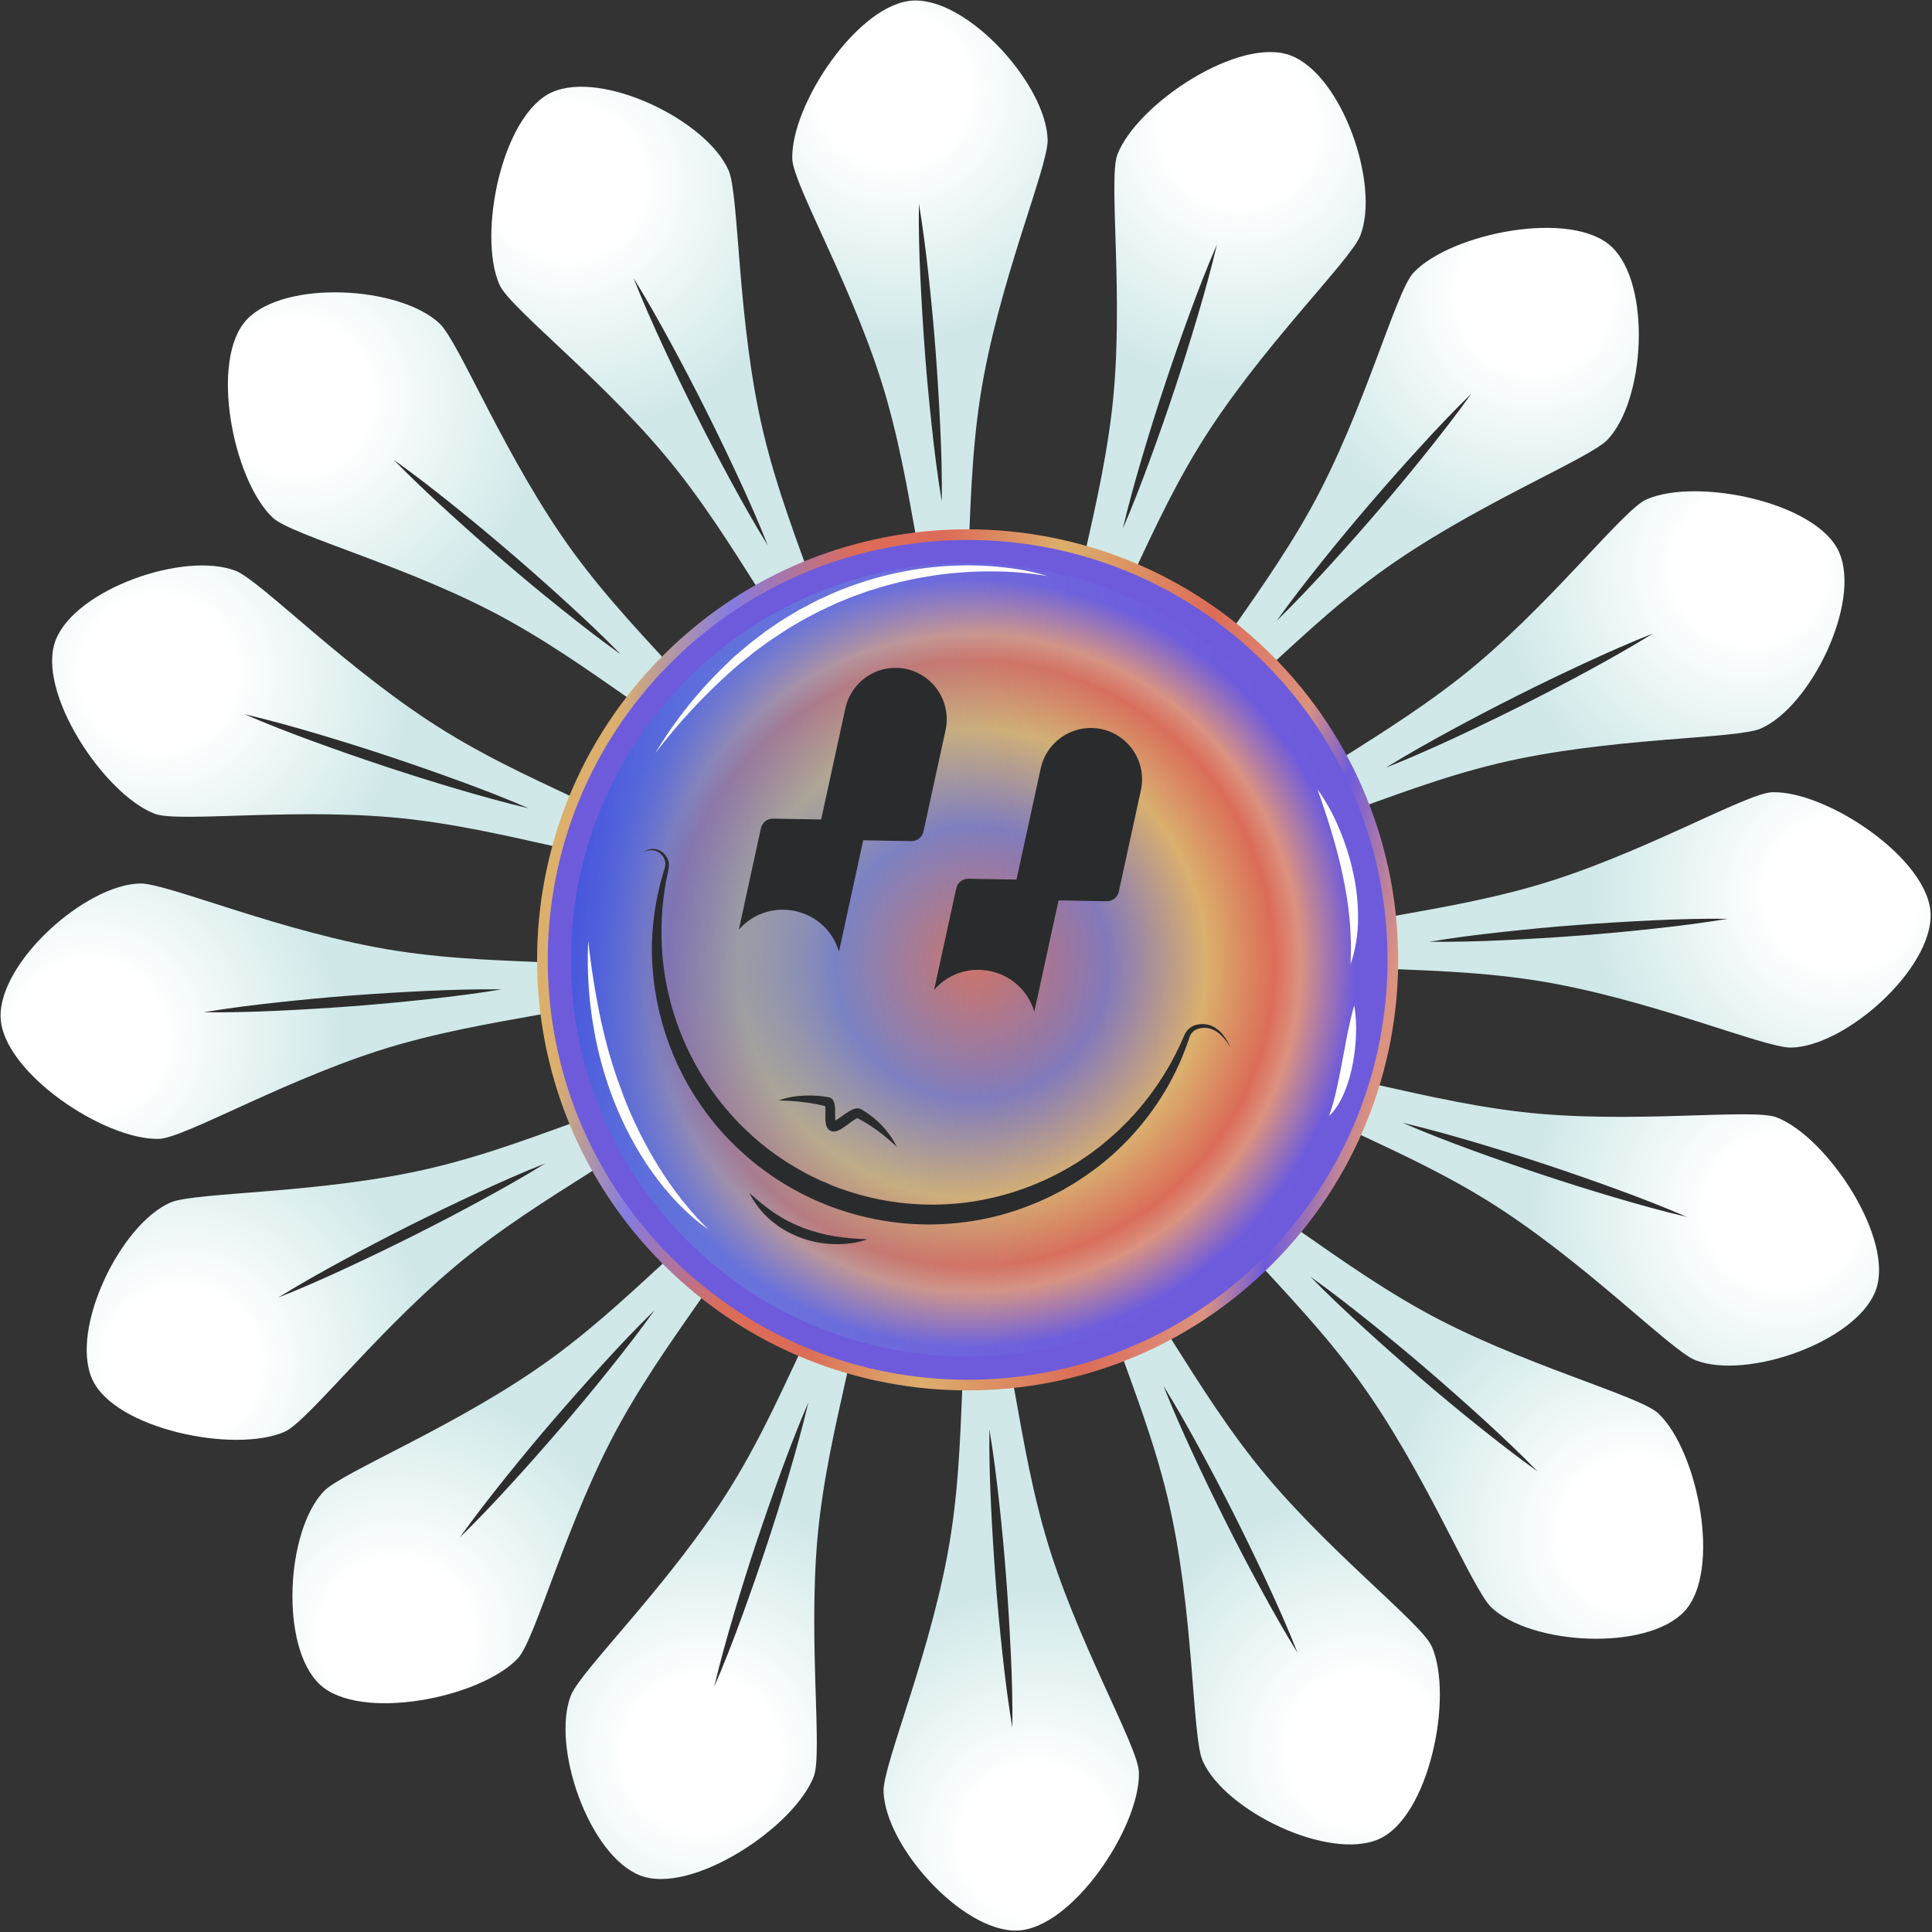 <svg width="1148" height="1148" viewBox="0 0 1148 1148" fill="none" xmlns="http://www.w3.org/2000/svg">
<rect x="0" y="0" width="1148" height="1148" fill="#333333" stroke="none"/>
<g clip-path="url(#clip0_693_4378)">
<path d="M622.51 83.06C622.93 99.06 592.86 168.74 582.51 235.59C571.8 304.83 580.51 371.04 563.95 371.47C546.95 371.91 546.27 305.05 526.68 236.47C508.81 173.9 471.18 109.92 470.77 94.37C469.92 61.79 510.63 1.16 543.21 0.31C575.79 -0.54 621.66 50.48 622.51 83.06Z" fill="url(#paint0_radial_693_4378)"/>
<path d="M559.621 298.12C557.161 283.46 555.341 268.74 553.731 254.01C552.121 239.28 550.731 224.53 549.621 209.76C548.511 194.99 547.621 180.21 546.911 165.4C546.201 150.59 545.801 135.78 546.001 120.91C548.461 135.57 550.291 150.29 551.891 165.02C553.491 179.75 554.891 194.5 555.991 209.27C557.091 224.04 557.991 238.83 558.691 253.63C559.391 268.43 559.801 283.25 559.621 298.12Z" fill="#2D2D2D"/>
<path d="M525.01 1064.39C524.59 1048.39 554.67 978.71 565.01 911.86C575.72 842.62 567.01 776.42 583.57 775.98C600.57 775.54 601.26 842.41 620.84 910.98C638.71 973.55 676.34 1037.54 676.75 1053.08C677.6 1085.66 636.89 1146.29 604.31 1147.14C571.73 1147.99 525.86 1096.97 525.01 1064.39Z" fill="url(#paint1_radial_693_4378)"/>
<path d="M587.9 849.33C590.36 863.99 592.18 878.71 593.79 893.44C595.4 908.17 596.79 922.92 597.9 937.69C599.01 952.46 599.9 967.25 600.61 982.05C601.32 996.85 601.72 1011.67 601.53 1026.54C599.06 1011.88 597.23 997.16 595.63 982.43C594.03 967.7 592.63 952.95 591.53 938.18C590.43 923.41 589.53 908.63 588.83 893.82C588.13 879.01 587.72 864.2 587.9 849.33Z" fill="#2D2D2D"/>
<path d="M83.09 524.97C99.09 524.55 168.77 554.63 235.63 564.97C304.86 575.68 371.07 566.97 371.5 583.53C371.95 600.53 305.08 601.21 236.5 620.8C173.94 638.72 109.96 676.31 94.42 676.72C61.84 677.57 1.21 636.87 0.36 604.29C-0.49 571.71 50.51 525.82 83.09 524.97Z" fill="url(#paint2_radial_693_4378)"/>
<path d="M298.21 587.87C283.54 590.32 268.83 592.15 254.09 593.75C239.35 595.35 224.61 596.75 209.85 597.87C195.09 598.99 180.29 599.87 165.49 600.57C150.69 601.27 135.86 601.68 120.99 601.49C135.66 599.03 150.37 597.2 165.11 595.6C179.85 594 194.59 592.6 209.36 591.49C224.13 590.38 238.91 589.49 253.71 588.8C268.51 588.11 283.29 587.72 298.21 587.87Z" fill="#2D2D2D"/>
<path d="M1064.43 622.48C1048.43 622.9 978.75 592.82 911.89 582.48C842.66 571.76 776.45 580.48 776.02 563.91C775.57 546.91 842.44 546.23 911.02 526.65C973.59 508.77 1037.57 471.15 1053.12 470.74C1085.69 469.89 1146.32 510.6 1147.18 543.18C1148.04 575.76 1097.01 621.63 1064.43 622.48Z" fill="url(#paint3_radial_693_4378)"/>
<path d="M849.36 559.58C864.03 557.13 878.74 555.3 893.48 553.7C908.22 552.1 922.96 550.7 937.73 549.59C952.5 548.48 967.28 547.59 982.08 546.88C996.88 546.17 1011.71 545.77 1026.58 545.96C1011.91 548.42 997.2 550.25 982.47 551.85C967.74 553.45 952.98 554.85 938.22 555.96C923.46 557.07 908.66 557.96 893.86 558.66C879.06 559.36 864.21 559.77 849.36 559.58Z" fill="#2D2D2D"/>
<path d="M261.28 192.3C272.89 203.3 300.89 273.86 340.85 328.44C382.23 384.97 435.22 425.62 423.8 437.65C412.07 450.01 364.33 403.18 302 368.55C245.12 336.94 173.27 318.31 162 307.55C138.36 285.12 124.27 213.46 146.71 189.82C169.15 166.18 237.64 169.86 261.28 192.3Z" fill="url(#paint4_radial_693_4378)"/>
<path d="M368.88 388.85C356.77 380.21 345.08 371.1 333.53 361.85C321.98 352.6 310.53 343.12 299.33 333.47C288.13 323.82 276.99 314.01 266.05 304.02C255.11 294.03 244.32 283.86 233.94 273.21C246.05 281.84 257.75 290.95 269.3 300.21C280.85 309.47 292.25 318.95 303.49 328.6C314.73 338.25 325.82 348.07 336.76 358.06C347.7 368.05 358.5 378.2 368.88 388.85Z" fill="#2D2D2D"/>
<path d="M886.21 955.16C874.6 944.16 846.6 873.6 806.64 819.01C765.26 762.48 712.27 721.83 723.64 709.81C735.37 697.45 783.11 744.27 845.44 778.9C902.32 810.51 974.17 829.15 985.44 839.9C1009.08 862.34 1023.17 933.99 1000.73 957.63C978.29 981.27 909.88 977.59 886.21 955.16Z" fill="url(#paint5_radial_693_4378)"/>
<path d="M778.641 758.61C790.751 767.24 802.441 776.36 813.991 785.61C825.541 794.86 836.991 804.34 848.191 813.99C859.391 823.64 870.531 833.45 881.471 843.44C892.411 853.43 903.201 863.6 913.581 874.25C901.471 865.62 889.771 856.51 878.221 847.25C866.671 837.99 855.221 828.51 844.031 818.86C832.841 809.21 821.701 799.4 810.761 789.4C799.821 779.4 789.021 769.25 778.641 758.61Z" fill="#2D2D2D"/>
<path d="M192.33 886.21C203.33 874.59 273.89 846.59 328.48 806.63C385.01 765.25 425.65 712.27 437.68 723.68C450.04 735.41 403.22 783.15 368.58 845.49C336.98 902.37 318.34 974.22 307.64 985.49C285.2 1009.13 213.54 1023.21 189.9 1000.78C166.26 978.35 169.9 909.85 192.33 886.21Z" fill="url(#paint6_radial_693_4378)"/>
<path d="M388.88 778.61C380.25 790.71 371.13 802.41 361.88 813.96C352.63 825.51 343.14 836.96 333.5 848.16C323.86 859.36 314.04 870.49 304.05 881.44C294.06 892.39 283.88 903.17 273.23 913.55C281.86 901.44 290.97 889.74 300.23 878.19C309.49 866.64 318.96 855.19 328.61 844C338.26 832.81 348.08 821.72 358.07 810.72C368.06 799.72 378.21 788.99 388.88 778.61Z" fill="#2D2D2D"/>
<path d="M955.21 261.25C944.21 272.86 873.65 300.86 819.06 340.82C762.53 382.2 721.89 435.18 709.86 423.77C697.5 412.04 744.32 364.3 778.96 301.97C810.56 245.08 829.2 173.23 839.96 161.97C862.39 138.34 934.05 124.25 957.69 146.69C981.33 169.13 977.62 237.61 955.21 261.25Z" fill="url(#paint7_radial_693_4378)"/>
<path d="M758.641 368.85C767.281 356.74 776.391 345.04 785.641 333.49C794.891 321.94 804.381 310.54 814.021 299.29C823.661 288.04 833.481 276.96 843.471 266.01C853.461 255.06 863.641 244.28 874.291 233.9C865.661 246.01 856.551 257.71 847.291 269.26C838.031 280.81 828.561 292.26 818.911 303.45C809.261 314.64 799.441 325.79 789.451 336.73C779.461 347.67 769.281 358.46 758.641 368.85Z" fill="#2D2D2D"/>
<path d="M432.91 101.19C439.37 115.84 437.91 191.72 453.71 257.5C470.03 325.63 503.2 383.59 488.02 390.28C472.43 397.14 446.49 335.51 402.38 279.48C362.12 228.36 303.05 183.41 296.78 169.17C283.65 139.35 298.34 67.81 328.21 54.72C358.08 41.63 419.78 71.36 432.91 101.19Z" fill="url(#paint8_radial_693_4378)"/>
<path d="M456.21 324.05C448.38 311.4 441.11 298.48 434.05 285.45C426.99 272.42 420.11 259.3 413.47 246.06C406.83 232.82 400.38 219.49 394.15 206.06C387.92 192.63 381.9 179.06 376.44 165.23C384.28 177.87 391.54 190.8 398.61 203.82C405.68 216.84 412.55 229.97 419.18 243.21C425.81 256.45 432.26 269.8 438.49 283.21C444.72 296.62 450.75 310.22 456.21 324.05Z" fill="#2D2D2D"/>
<path d="M714.61 1046.27C708.15 1031.61 709.61 955.74 693.81 889.95C677.49 821.82 644.32 763.86 659.5 757.18C675.09 750.31 701.03 811.94 745.15 867.97C785.4 919.1 844.47 964.05 850.74 978.28C863.87 1008.1 849.18 1079.64 819.35 1092.78C789.52 1105.92 727.74 1076.09 714.61 1046.27Z" fill="url(#paint9_radial_693_4378)"/>
<path d="M691.3 823.41C699.13 836.05 706.4 848.97 713.47 862C720.54 875.03 727.4 888.15 734.04 901.39C740.68 914.63 747.13 927.97 753.36 941.39C759.59 954.81 765.61 968.39 771.07 982.22C763.24 969.58 755.97 956.66 748.9 943.63C741.83 930.6 734.96 917.48 728.33 904.24C721.7 891 715.25 877.66 709.02 864.24C702.79 850.82 696.77 837.24 691.3 823.41Z" fill="#2D2D2D"/>
<path d="M101.21 714.57C115.86 708.12 191.74 709.57 257.53 693.78C325.66 677.45 383.62 644.29 390.3 659.46C397.17 675.06 335.54 701 279.51 745.11C228.39 785.37 183.44 844.44 169.21 850.72C139.38 863.86 67.85 849.16 54.71 819.34C41.57 789.52 71.39 727.72 101.21 714.57Z" fill="url(#paint10_radial_693_4378)"/>
<path d="M324.08 691.27C311.44 699.1 298.51 706.36 285.49 713.43C272.47 720.5 259.34 727.37 246.1 734.01C232.86 740.65 219.52 747.09 206.1 753.33C192.68 759.57 179.1 765.58 165.27 771.04C177.91 763.2 190.83 755.93 203.86 748.87C216.89 741.81 230.01 734.93 243.25 728.3C256.49 721.67 269.83 715.22 283.25 708.99C296.67 702.76 310.21 696.72 324.08 691.27Z" fill="#2D2D2D"/>
<path d="M1046.3 432.88C1031.65 439.33 955.77 437.88 889.98 453.67C821.85 470 763.89 503.16 757.21 487.99C750.34 472.4 811.97 446.45 868 402.34C919.13 362.09 964.08 303.02 978.31 296.75C1008.14 283.62 1079.67 298.31 1092.81 328.13C1105.95 357.95 1076.13 419.72 1046.3 432.88Z" fill="url(#paint11_radial_693_4378)"/>
<path d="M823.44 456.19C836.08 448.36 849.01 441.09 862.03 434.02C875.05 426.95 888.18 420.09 901.42 413.44C914.66 406.79 928 400.36 941.42 394.13C954.84 387.9 968.42 381.87 982.24 376.41C969.6 384.25 956.68 391.52 943.66 398.59C930.64 405.66 917.51 412.52 904.26 419.16C891.01 425.8 877.68 432.23 864.26 438.46C850.84 444.69 837.27 450.72 823.44 456.19Z" fill="#2D2D2D"/>
<path d="M140.03 339.18C154.95 344.98 207.6 399.64 265.27 435.01C324.98 471.64 389.42 489.18 383.42 504.63C377.25 520.52 315.32 495.28 244.51 486.85C179.9 479.16 106.34 489.15 91.85 483.52C61.47 471.72 21.28 410.72 33.08 380.36C44.88 350 109.65 327.38 140.03 339.18Z" fill="url(#paint12_radial_693_4378)"/>
<path d="M314.1 480.29C299.62 476.89 285.34 472.88 271.1 468.67C256.86 464.46 242.76 460.03 228.7 455.37C214.64 450.71 200.7 445.83 186.7 440.73C172.7 435.63 158.95 430.31 145.31 424.38C159.79 427.78 174.06 431.78 188.31 435.99C202.56 440.2 216.66 444.63 230.71 449.3C244.76 453.97 258.71 458.85 272.71 463.95C286.71 469.05 300.45 474.37 314.1 480.29Z" fill="#2D2D2D"/>
<path d="M1007.49 808.27C992.57 802.47 939.92 747.81 882.26 712.44C822.54 675.81 758.1 658.28 764.1 642.82C770.27 626.94 832.2 652.17 903.01 660.6C967.63 668.29 1041.18 658.3 1055.67 663.94C1086.05 675.72 1126.21 736.72 1114.44 767.09C1102.67 797.46 1037.87 820.07 1007.49 808.27Z" fill="url(#paint13_radial_693_4378)"/>
<path d="M833.43 667.16C847.9 670.57 862.18 674.57 876.43 678.78C890.68 682.99 904.77 687.42 918.83 692.08C932.89 696.74 946.83 701.62 960.83 706.72C974.83 711.82 988.58 717.15 1002.22 723.07C987.74 719.67 973.47 715.67 959.22 711.46C944.97 707.25 930.87 702.82 916.82 698.15C902.77 693.48 888.82 688.6 874.82 683.5C860.82 678.4 847.07 673.08 833.43 667.16Z" fill="#2D2D2D"/>
<path d="M339.21 1007.46C345.01 992.53 399.67 939.89 435.04 882.22C471.67 822.5 489.2 758.06 504.66 764.07C520.54 770.24 495.3 832.16 486.88 902.98C479.19 967.59 489.17 1041.15 483.54 1055.64C471.74 1086.02 410.77 1126.21 380.39 1114.41C350.01 1102.61 327.41 1037.83 339.21 1007.46Z" fill="url(#paint14_radial_693_4378)"/>
<path d="M480.32 833.39C476.92 847.87 472.92 862.15 468.71 876.39C464.5 890.63 460.07 904.74 455.41 918.8C450.75 932.86 445.86 946.8 440.76 960.8C435.66 974.8 430.34 988.56 424.42 1002.2C427.81 987.72 431.81 973.44 436.03 959.2C440.25 944.96 444.66 930.85 449.34 916.8C454.02 902.75 458.89 888.8 463.99 874.8C469.09 860.8 474.41 847.04 480.32 833.39Z" fill="#2D2D2D"/>
<path d="M808.3 140C802.51 154.92 747.84 207.57 712.47 265.23C675.84 324.95 658.31 389.39 642.85 383.38C626.97 377.21 652.21 315.29 660.63 244.48C668.32 179.86 658.34 106.31 663.97 91.81C675.77 61.43 736.74 21.24 767.12 33.04C797.5 44.84 820.11 109.62 808.3 140Z" fill="url(#paint15_radial_693_4378)"/>
<path d="M667.21 314.06C670.61 299.59 674.61 285.31 678.82 271.06C683.03 256.81 687.46 242.72 692.13 228.66C696.8 214.6 701.67 200.61 706.77 186.66C711.87 172.71 717.19 158.9 723.11 145.26C719.72 159.74 715.72 174.02 711.5 188.26C707.28 202.5 702.87 216.6 698.19 230.66C693.51 244.72 688.65 258.66 683.54 272.61C678.43 286.56 673.11 300.42 667.21 314.06Z" fill="#2D2D2D"/>
<path d="M753.633 749.016C852.306 650.342 852.306 490.361 753.633 391.687C654.959 293.013 494.977 293.013 396.303 391.687C297.63 490.361 297.63 650.342 396.303 749.016C494.977 847.69 654.959 847.69 753.633 749.016Z" fill="url(#paint16_radial_693_4378)" stroke="url(#paint17_linear_693_4378)" stroke-width="6.33" stroke-miterlimit="10"/>
<g style="mix-blend-mode:screen">
<path d="M741.655 737.038C833.713 644.98 833.713 495.724 741.655 403.665C649.596 311.607 500.34 311.607 408.282 403.665C316.224 495.724 316.224 644.98 408.282 737.038C500.34 829.096 649.596 829.096 741.655 737.038Z" fill="url(#paint18_linear_693_4378)"/>
</g>
<path d="M439 552.46L452.14 492.12C452.498 490.49 453.408 489.034 454.716 487.999C456.025 486.963 457.652 486.412 459.32 486.44L487.93 486.93L502.34 420.81C504.081 412.927 508.871 406.054 515.663 401.692C522.455 397.33 530.698 395.834 538.59 397.53C546.471 399.273 553.342 404.063 557.704 410.855C562.066 417.646 563.563 425.888 561.87 433.78L548.72 494.11C548.366 495.742 547.457 497.202 546.148 498.239C544.839 499.277 543.21 499.828 541.54 499.8L512.93 499.31L498.52 565.43C490.73 539.26 457.21 531.86 439.12 552.31L439 552.46Z" fill="#2A2B2D"/>
<path d="M555.03 588.18L568.21 527.84C568.568 526.21 569.478 524.754 570.787 523.719C572.095 522.684 573.722 522.133 575.39 522.16L604 522.65L618.41 456.53C620.151 448.648 624.941 441.775 631.733 437.413C638.525 433.051 646.768 431.554 654.66 433.25C662.541 434.994 669.413 439.784 673.774 446.575C678.136 453.367 679.634 461.608 677.94 469.5L664.79 529.83C664.437 531.463 663.528 532.922 662.218 533.96C660.909 534.998 659.281 535.549 657.61 535.52L629 535.03L614.59 601.15C606.8 574.98 573.28 567.58 555.19 588.03L555.03 588.18Z" fill="#2A2B2D"/>
<path d="M381.79 506.95C382.057 506.707 382.337 506.48 382.63 506.27C382.912 506.036 383.209 505.822 383.52 505.63L384.52 505.12C384.844 504.975 385.178 504.854 385.52 504.76C386.97 504.34 388.505 504.309 389.97 504.67C391.462 505.046 392.849 505.754 394.03 506.74C395.23 507.759 396.172 509.047 396.78 510.5C397.39 511.997 397.604 513.626 397.4 515.23L397.22 516.42L397.01 517.48L396.58 519.58L395.72 523.79C395.47 525.19 395.28 526.61 395.05 528.02C393.288 539.261 392.685 550.654 393.25 562.02C394.354 584.482 400.109 606.47 410.151 626.593C420.193 646.715 434.304 664.533 451.59 678.92C460.151 686.017 469.428 692.204 479.27 697.38C480.47 698.07 481.74 698.63 482.99 699.25L486.73 701.07C489.26 702.21 491.83 703.27 494.38 704.37C496.93 705.47 499.57 706.37 502.2 707.25C504.83 708.13 507.48 708.97 510.2 709.71C520.882 712.761 531.856 714.675 542.94 715.42C554.031 716.19 565.171 715.798 576.18 714.25C598.338 711.071 619.608 703.375 638.67 691.64C639.89 690.95 641.04 690.15 642.21 689.38L645.71 687.05C647.99 685.43 650.24 683.76 652.49 682.05C654.74 680.34 656.89 678.56 659 676.7L662.15 673.91L663.74 672.52L665.25 671.05C673.444 663.278 680.795 654.664 687.18 645.35C693.655 635.995 699.144 625.995 703.56 615.51L704.05 614.43C704.62 613.309 705.377 612.294 706.29 611.43C707.507 610.267 709.001 609.434 710.63 609.01C712.145 608.622 713.708 608.457 715.27 608.52C716.825 608.603 718.355 608.941 719.8 609.52C722.571 610.71 724.983 612.603 726.8 615.01C728.588 617.307 730.067 619.828 731.2 622.51C729.781 620.021 728.069 617.711 726.1 615.63C724.214 613.59 721.829 612.077 719.18 611.24C717.9 610.87 716.571 610.702 715.24 610.74C713.913 610.804 712.602 611.064 711.35 611.51C710.194 611.906 709.161 612.595 708.35 613.51C707.959 613.961 707.623 614.458 707.35 614.99C707.213 615.253 707.089 615.523 706.98 615.8L706.66 616.73C702.99 627.848 698.114 638.531 692.12 648.59C686.045 658.69 678.9 668.108 670.81 676.68C662.67 685.288 653.59 692.956 643.74 699.54L640.02 701.97C639.39 702.38 638.78 702.8 638.15 703.18L636.23 704.31L632.39 706.57C631.12 707.34 629.78 707.98 628.47 708.69L624.47 710.75L620.47 712.61C619.11 713.22 617.79 713.9 616.4 714.44L612.27 716.11C601.185 720.519 589.644 723.686 577.86 725.55C566.054 727.412 554.082 727.998 542.15 727.3C530.211 726.556 518.384 724.544 506.87 721.3C483.784 714.754 462.402 703.257 444.21 687.61C435.152 679.845 426.988 671.094 419.87 661.52C398.464 632.828 387.042 597.916 387.35 562.12C387.562 550.41 389.047 538.758 391.78 527.37C392.13 525.96 392.45 524.54 392.83 523.14L394.07 518.95L394.69 516.86L394.99 515.86L395.21 514.93C395.487 513.677 395.432 512.374 395.05 511.15C394.653 509.887 393.968 508.733 393.05 507.78C392.094 506.815 390.936 506.074 389.66 505.61C388.34 505.163 386.93 505.052 385.556 505.286C384.182 505.52 382.888 506.092 381.79 506.95Z" fill="#2A2B2D"/>
<path d="M515.38 736.33C512.211 737.511 508.916 738.323 505.56 738.75C502.194 739.207 498.796 739.384 495.4 739.28C488.531 739.043 481.746 737.692 475.31 735.28C472.092 734.042 468.979 732.547 466 730.81C463.054 729.052 460.263 727.045 457.66 724.81C452.529 720.333 448.321 714.898 445.271 708.81C450.039 713.27 455.144 717.355 460.54 721.03C463.23 722.76 465.951 724.39 468.771 725.83C471.589 727.258 474.479 728.54 477.43 729.67C483.402 731.888 489.574 733.526 495.86 734.56C502.314 735.636 508.839 736.228 515.38 736.33Z" fill="#2A2B2D"/>
<path d="M462.71 653.9C466.424 652.532 470.3 651.651 474.24 651.28C478.197 650.86 482.185 650.82 486.15 651.16L489.15 651.49C490.15 651.62 491.15 651.8 492.15 651.96L492.52 652.02H492.67L493.01 652.12C493.932 652.472 494.698 653.143 495.17 654.01C495.552 654.722 495.812 655.492 495.94 656.29C496.116 657.388 496.213 658.498 496.23 659.61C496.23 661.61 496.23 663.56 496.36 665.25C496.36 665.67 496.44 666.06 496.49 666.4C496.529 666.621 496.586 666.838 496.66 667.05C496.66 667.05 496.66 667.05 496.51 666.84C496.298 666.615 496.028 666.453 495.73 666.37C495.17 666.26 495.24 666.37 495.42 666.28C496.08 666.014 496.711 665.679 497.3 665.28C498.03 664.82 498.78 664.28 499.55 663.74C501.09 662.63 502.66 661.45 504.55 660.33C505.595 659.669 506.725 659.154 507.91 658.8C508.891 658.523 509.929 658.523 510.91 658.8C511.229 658.899 511.537 659.03 511.83 659.19L512.16 659.39L512.8 659.78C514.524 660.829 516.193 661.968 517.8 663.19C524.151 668.028 529.31 674.258 532.88 681.4C529.95 678.77 527.11 676.19 524.11 673.86C521.163 671.536 518.081 669.389 514.88 667.43C513.28 666.43 511.67 665.56 510.03 664.7L509.41 664.38L509.1 664.22C509.182 664.27 509.269 664.31 509.36 664.34C509.73 664.43 509.68 664.34 509.49 664.43C508.84 664.676 508.219 664.995 507.64 665.38C506.21 666.3 504.7 667.47 503.12 668.62C502.32 669.2 501.5 669.79 500.6 670.38C499.589 671.065 498.498 671.623 497.35 672.04C496.338 672.4 495.243 672.456 494.2 672.2C493.435 671.983 492.743 671.561 492.2 670.98C491.817 670.564 491.506 670.088 491.28 669.57C490.981 668.887 490.776 668.168 490.67 667.43C490.576 666.857 490.512 666.28 490.48 665.7C490.34 663.53 490.48 661.59 490.48 659.7C490.493 658.881 490.45 658.063 490.35 657.25C490.35 656.94 490.21 656.66 490.27 656.78C490.48 657.093 490.79 657.326 491.15 657.44L491.31 657.49H491.38L491.04 657.41C489.23 656.96 487.42 656.54 485.58 656.17C478.039 654.739 470.385 653.979 462.71 653.9Z" fill="#2A2B2D"/>
<path d="M622.51 342.32C611.374 340.401 600.09 339.464 588.79 339.52C583.17 339.52 577.55 339.66 571.95 340.11L567.75 340.44C566.35 340.54 564.96 340.72 563.57 340.86L559.39 341.31L555.23 341.91C544.152 343.515 533.209 345.938 522.49 349.16L518.49 350.39L516.49 351L514.49 351.69C511.86 352.64 509.21 353.53 506.6 354.51L498.85 357.68C497.54 358.17 496.29 358.81 495.03 359.39L491.23 361.16C481.098 365.882 471.348 371.385 462.07 377.62L458.56 379.91L455.15 382.37C452.89 384.02 450.6 385.62 448.37 387.31L441.82 392.58C440.73 393.46 439.6 394.3 438.54 395.21L435.38 397.99C418.471 412.97 403.064 429.566 389.38 447.54C401.108 427.944 415.446 410.033 432 394.3L435.09 391.3C436.09 390.3 437.25 389.41 438.32 388.46L444.87 382.89C447.1 381.1 449.41 379.39 451.68 377.64L455.1 375.03L458.65 372.59C461.02 370.97 463.4 369.35 465.81 367.8L473.21 363.38L475.06 362.27C475.69 361.92 476.33 361.59 476.96 361.27L480.77 359.27L484.58 357.27C485.85 356.6 487.18 356.03 488.47 355.41C509.298 345.566 531.651 339.343 554.57 337.01C565.962 335.827 577.435 335.633 588.86 336.43C600.29 337.32 611.66 338.92 622.51 342.32Z" fill="white"/>
<path d="M782.84 468.98C788.105 476.398 792.497 484.397 795.93 492.82C799.462 501.214 802.204 509.918 804.12 518.82C804.6 521.06 805 523.31 805.39 525.56C805.78 527.81 806.08 530.08 806.29 532.36C806.79 536.916 807.01 541.498 806.95 546.08C806.928 555.226 805.436 564.309 802.53 572.98C802.63 568.43 802.85 563.98 802.69 559.52C802.53 555.06 802.38 550.66 801.92 546.27C801.46 541.88 800.99 537.5 800.28 533.15C799.57 528.8 798.81 524.46 797.87 520.15C796.04 511.52 793.77 502.96 791.22 494.45C788.67 485.94 785.86 477.53 782.84 468.98Z" fill="white"/>
<path d="M804.67 597.29C805.627 602.984 805.989 608.761 805.75 614.53C805.579 620.283 804.957 626.014 803.89 631.67C803.39 634.51 802.68 637.32 801.95 640.11C801.155 642.909 800.211 645.663 799.12 648.36C798.602 649.727 798.004 651.063 797.33 652.36C796.699 653.68 795.998 654.965 795.23 656.21C794.41 657.45 793.65 658.69 792.75 659.85C791.85 661.01 790.82 662.07 789.75 663.09C791.612 657.781 793.125 652.356 794.28 646.85C794.91 644.15 795.42 641.41 796 638.7L796.78 634.6C797.09 633.24 797.31 631.86 797.56 630.49L800.72 613.96C801.89 608.43 803.08 602.89 804.67 597.29Z" fill="white"/>
<path d="M421.06 730.5C417.69 728.311 414.485 725.877 411.47 723.22C408.47 720.6 405.54 717.79 402.73 714.9C399.92 712.01 397.3 708.95 394.73 705.9C393.45 704.34 392.197 702.757 390.97 701.15C389.78 699.53 388.55 697.93 387.39 696.27C386.23 694.61 385.05 692.98 383.94 691.27C382.83 689.56 381.75 687.88 380.69 686.15L377.6 680.94L374.66 675.64C370.888 668.5 367.516 661.155 364.56 653.64C361.669 646.107 359.169 638.431 357.07 630.64C350.942 607.28 348.399 583.124 349.53 559C351.233 574.803 353.737 590.51 357.03 606.06C357.83 609.93 358.83 613.76 359.75 617.59C360.18 619.52 360.75 621.41 361.27 623.31C361.79 625.21 362.27 627.11 362.89 629C364.09 632.75 365.16 636.54 366.51 640.24C367.86 643.94 369.14 647.66 370.51 651.34C376.177 666.031 383.208 680.16 391.51 693.54C395.68 700.244 400.22 706.711 405.11 712.91C407.53 716.04 410.11 719.06 412.74 722.02C415.37 724.98 418.1 727.8 421.06 730.5Z" fill="white"/>
</g>
<defs>
<radialGradient id="paint0_radial_693_4378" cx="0" cy="0" r="1" gradientUnits="userSpaceOnUse" gradientTransform="translate(531.181 53.05) rotate(-17.1) scale(156.6 156.6)">
<stop offset="0.28" stop-color="white"/>
<stop offset="0.96" stop-color="#D0E8E8"/>
</radialGradient>
<radialGradient id="paint1_radial_693_4378" cx="0" cy="0" r="1" gradientUnits="userSpaceOnUse" gradientTransform="translate(616.109 1094.38) rotate(162.9) scale(156.6 156.6)">
<stop offset="0.28" stop-color="white"/>
<stop offset="0.96" stop-color="#D0E8E8"/>
</radialGradient>
<radialGradient id="paint2_radial_693_4378" cx="0" cy="0" r="1" gradientUnits="userSpaceOnUse" gradientTransform="translate(52.977 616.186) rotate(-107.1) scale(156.6 156.6)">
<stop offset="0.28" stop-color="white"/>
<stop offset="0.96" stop-color="#D0E8E8"/>
</radialGradient>
<radialGradient id="paint3_radial_693_4378" cx="0" cy="0" r="1" gradientUnits="userSpaceOnUse" gradientTransform="translate(1094.31 531.247) rotate(72.9) scale(156.6 156.6)">
<stop offset="0.28" stop-color="white"/>
<stop offset="0.96" stop-color="#D0E8E8"/>
</radialGradient>
<radialGradient id="paint4_radial_693_4378" cx="0" cy="0" r="1" gradientUnits="userSpaceOnUse" gradientTransform="translate(175.457 235.589) rotate(-62.1) scale(156.6 156.6)">
<stop offset="0.28" stop-color="white"/>
<stop offset="0.96" stop-color="#D0E8E8"/>
</radialGradient>
<radialGradient id="paint5_radial_693_4378" cx="0" cy="0" r="1" gradientUnits="userSpaceOnUse" gradientTransform="translate(971.834 911.864) rotate(117.9) scale(156.6 156.6)">
<stop offset="0.28" stop-color="white"/>
<stop offset="0.96" stop-color="#D0E8E8"/>
</radialGradient>
<radialGradient id="paint6_radial_693_4378" cx="0" cy="0" r="1" gradientUnits="userSpaceOnUse" gradientTransform="translate(235.51 971.913) rotate(-152.1) scale(156.6 156.6)">
<stop offset="0.28" stop-color="white"/>
<stop offset="0.96" stop-color="#D0E8E8"/>
</radialGradient>
<radialGradient id="paint7_radial_693_4378" cx="0" cy="0" r="1" gradientUnits="userSpaceOnUse" gradientTransform="translate(911.785 175.525) rotate(27.9) scale(156.6 156.6)">
<stop offset="0.28" stop-color="white"/>
<stop offset="0.96" stop-color="#D0E8E8"/>
</radialGradient>
<radialGradient id="paint8_radial_693_4378" cx="0" cy="0" r="1" gradientUnits="userSpaceOnUse" gradientTransform="translate(337.057 108.054) rotate(-39.37) scale(156.6 156.6)">
<stop offset="0.28" stop-color="white"/>
<stop offset="0.96" stop-color="#D0E8E8"/>
</radialGradient>
<radialGradient id="paint9_radial_693_4378" cx="0" cy="0" r="1" gradientUnits="userSpaceOnUse" gradientTransform="translate(810.409 1039.38) rotate(140.63) scale(156.6 156.6)">
<stop offset="0.28" stop-color="white"/>
<stop offset="0.96" stop-color="#D0E8E8"/>
</radialGradient>
<radialGradient id="paint10_radial_693_4378" cx="0" cy="0" r="1" gradientUnits="userSpaceOnUse" gradientTransform="translate(108.072 810.389) rotate(-129.37) scale(156.6 156.6)">
<stop offset="0.28" stop-color="white"/>
<stop offset="0.96" stop-color="#D0E8E8"/>
</radialGradient>
<radialGradient id="paint11_radial_693_4378" cx="0" cy="0" r="1" gradientUnits="userSpaceOnUse" gradientTransform="translate(1039.39 337.038) rotate(50.63) scale(156.6 156.6)">
<stop offset="0.28" stop-color="white"/>
<stop offset="0.96" stop-color="#D0E8E8"/>
</radialGradient>
<radialGradient id="paint12_radial_693_4378" cx="0" cy="0" r="1" gradientUnits="userSpaceOnUse" gradientTransform="translate(94.27 400.051) rotate(-84.289) scale(157.381 157.381)">
<stop offset="0.28" stop-color="white"/>
<stop offset="0.96" stop-color="#D0E8E8"/>
</radialGradient>
<radialGradient id="paint13_radial_693_4378" cx="0" cy="0" r="1" gradientUnits="userSpaceOnUse" gradientTransform="translate(1059.27 719.465) rotate(95.711) scale(157.381 157.381)">
<stop offset="0.28" stop-color="white"/>
<stop offset="0.96" stop-color="#D0E8E8"/>
</radialGradient>
<radialGradient id="paint14_radial_693_4378" cx="0" cy="0" r="1" gradientUnits="userSpaceOnUse" gradientTransform="translate(416.974 1041.79) rotate(-174.289) scale(157.381 157.381)">
<stop offset="0.28" stop-color="white"/>
<stop offset="0.96" stop-color="#D0E8E8"/>
</radialGradient>
<radialGradient id="paint15_radial_693_4378" cx="0" cy="0" r="1" gradientUnits="userSpaceOnUse" gradientTransform="translate(736.389 76.777) rotate(5.711) scale(157.381 157.381)">
<stop offset="0.28" stop-color="white"/>
<stop offset="0.96" stop-color="#D0E8E8"/>
</radialGradient>
<radialGradient id="paint16_radial_693_4378" cx="0" cy="0" r="1" gradientUnits="userSpaceOnUse" gradientTransform="translate(577.31 572.304) rotate(6.072) scale(253.409 253.409)">
<stop stop-color="#DC6C58"/>
<stop offset="0.12" stop-color="#BA707D"/>
<stop offset="0.32" stop-color="#8376B9"/>
<stop offset="0.55" stop-color="#DCAF6C"/>
<stop offset="0.71" stop-color="#DC6C58"/>
<stop offset="0.77" stop-color="#DC9280"/>
<stop offset="0.9" stop-color="#6E5BDC"/>
</radialGradient>
<linearGradient id="paint17_linear_693_4378" x1="322.809" y1="526.808" x2="827.121" y2="613.918" gradientUnits="userSpaceOnUse">
<stop stop-color="#DCAF6C"/>
<stop offset="0.05" stop-color="#DCAF6C"/>
<stop offset="0.16" stop-color="#847CE2"/>
<stop offset="0.29" stop-color="#DC6C58"/>
<stop offset="0.39" stop-color="#DC6C58"/>
<stop offset="0.53" stop-color="#DCAF6C"/>
<stop offset="0.71" stop-color="#DC6C58"/>
<stop offset="0.84" stop-color="#DC9280"/>
<stop offset="0.9" stop-color="#6E5BDC"/>
<stop offset="0.99" stop-color="#DC9280"/>
</linearGradient>
<linearGradient id="paint18_linear_693_4378" x1="342.223" y1="547.294" x2="812.408" y2="597.314" gradientUnits="userSpaceOnUse">
<stop stop-color="#4858DC"/>
<stop offset="0.05" stop-color="#4E66DC" stop-opacity="0.86"/>
<stop offset="0.13" stop-color="#567ADC" stop-opacity="0.66"/>
<stop offset="0.22" stop-color="#5D8CDC" stop-opacity="0.48"/>
<stop offset="0.31" stop-color="#639BDC" stop-opacity="0.33"/>
<stop offset="0.41" stop-color="#68A7DC" stop-opacity="0.21"/>
<stop offset="0.51" stop-color="#6CB0DC" stop-opacity="0.12"/>
<stop offset="0.63" stop-color="#6FB7DC" stop-opacity="0.05"/>
<stop offset="0.77" stop-color="#71BBDC" stop-opacity="0.01"/>
<stop offset="1" stop-color="#71BCDC" stop-opacity="0"/>
</linearGradient>
<clipPath id="clip0_693_4378">
<rect width="1148" height="1148" fill="white"/>
</clipPath>
</defs>
</svg>

